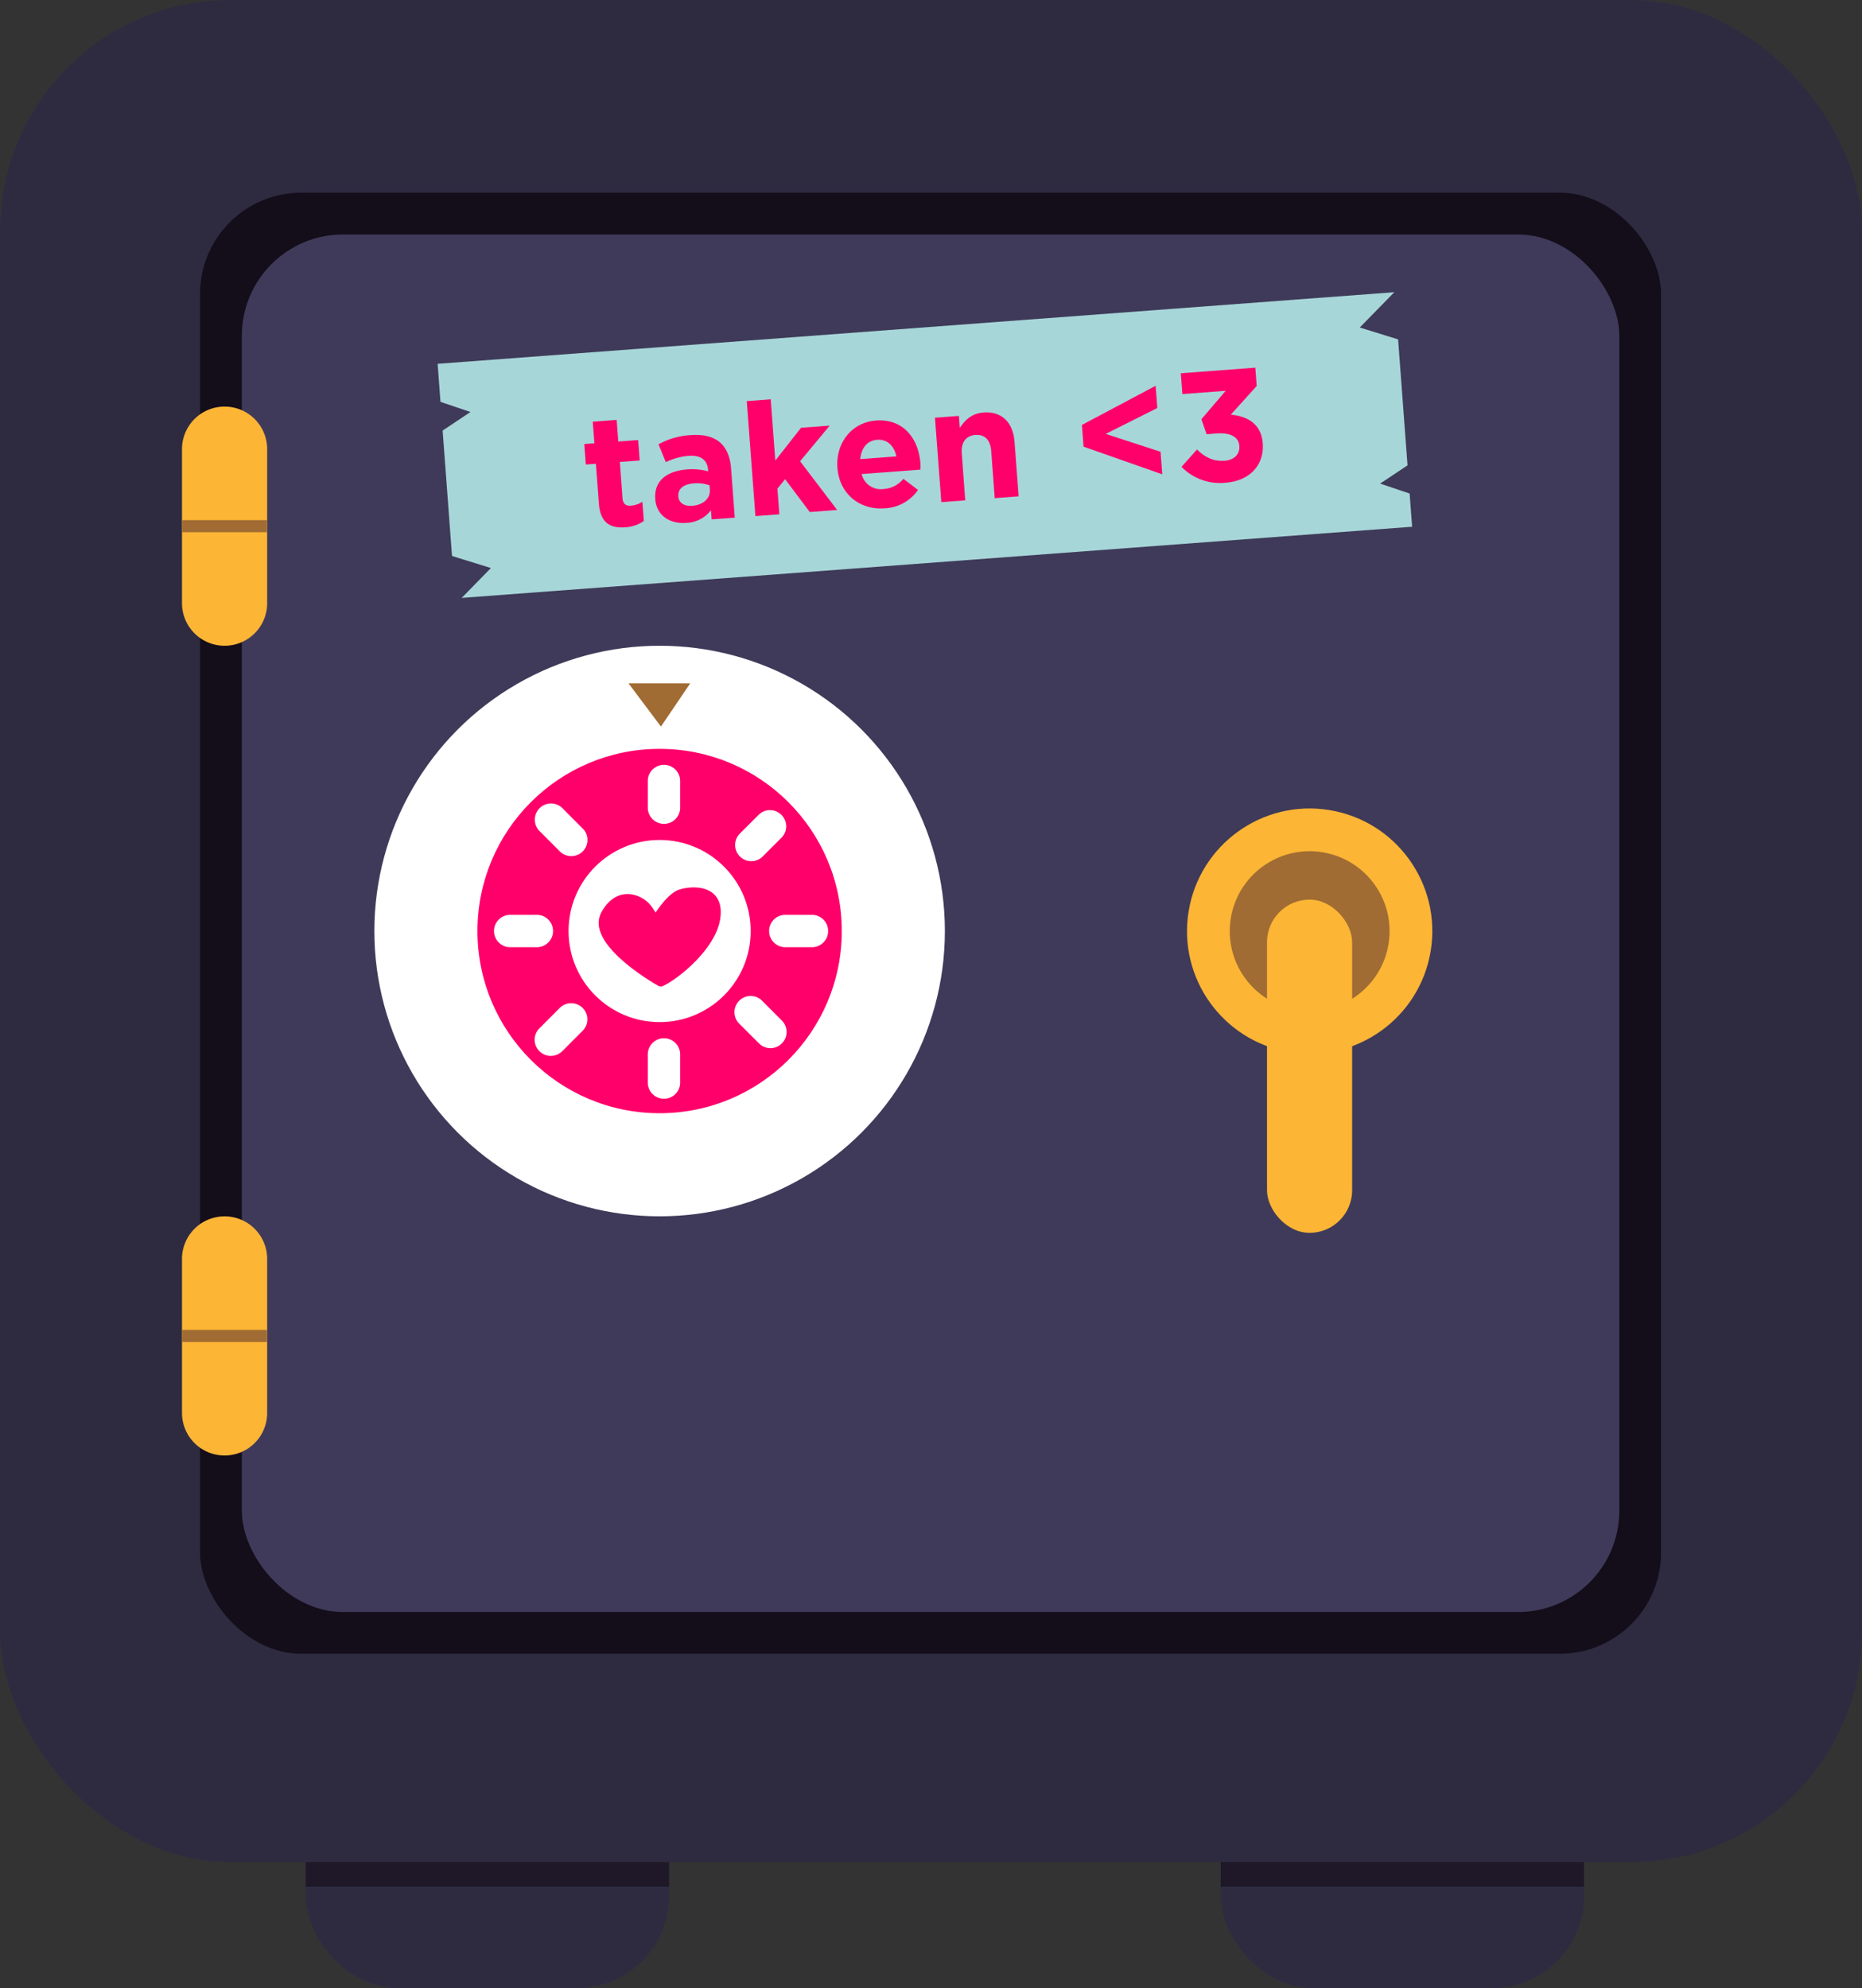 <svg id="Layer_20" data-name="Layer 20" xmlns="http://www.w3.org/2000/svg" viewBox="0 0 537.13 573.5">
  <rect x="0" y="0" width="537.13" height="573.5" fill="#333333" stroke="none"/>
  <defs>
    <style>
      .cls-1 {
        fill: #2e2b41;
      }

      .cls-2 {
        fill: #140d1a;
      }

      .cls-3 {
        fill: #3f3a59;
      }

      .cls-4 {
        fill: #fff;
      }

      .cls-5 {
        fill: #ff006a;
      }

      .cls-6 {
        fill: #a06c33;
      }

      .cls-7 {
        fill: #fcb535;
      }

      .cls-8 {
        fill: none;
        stroke: #a06c33;
        stroke-miterlimit: 10;
        stroke-width: 3.48px;
      }

      .cls-9 {
        fill: #1f1828;
      }

      .cls-10 {
        fill: #c0fcf7;
        opacity: 0.8;
      }
    </style>
  </defs>
  <g>
    <rect class="cls-1" x="88.19" y="457.75" width="104.81" height="115.74" rx="26.57"/>
    <rect class="cls-1" x="352.15" y="457.75" width="104.81" height="115.74" rx="26.57"/>
    <rect class="cls-1" width="537.13" height="537.13" rx="66.55"/>
    <rect class="cls-2" x="57.71" y="55.58" width="421.45" height="421.45" rx="29.21"/>
    <rect class="cls-3" x="69.76" y="67.63" width="397.36" height="397.36" rx="29.21"/>
    <circle class="cls-4" cx="190.28" cy="268.56" r="82.29"/>
    <circle class="cls-5" cx="190.28" cy="268.56" r="52.55"/>
    <circle class="cls-4" cx="190.28" cy="268.56" r="26.27"/>
    <polygon class="cls-6" points="181.31 197.11 190.66 209.58 199.11 197.11 181.31 197.11"/>
    <path class="cls-4" d="M418.3,419.51v8.12a4.67,4.67,0,0,0,9.33,0v-8.12a4.67,4.67,0,0,0-9.33,0Z" transform="translate(-231.43 -194.44)"/>
    <path class="cls-4" d="M418.3,498.38v8.11a4.67,4.67,0,1,0,9.33,0v-8.11a4.67,4.67,0,0,0-9.33,0Z" transform="translate(-231.43 -194.44)"/>
    <path class="cls-4" d="M386.51,458.33h-8.12a4.67,4.67,0,0,0,0,9.33h8.12a4.67,4.67,0,0,0,0-9.33Z" transform="translate(-231.43 -194.44)"/>
    <path class="cls-4" d="M465.87,458.33h-8.12a4.67,4.67,0,0,0,0,9.33h8.12a4.67,4.67,0,0,0,0-9.33Z" transform="translate(-231.43 -194.44)"/>
    <path class="cls-4" d="M450.43,429.32l-5.74,5.74a4.67,4.67,0,0,0,6.6,6.59l5.73-5.73a4.67,4.67,0,0,0-6.59-6.6Z" transform="translate(-231.43 -194.44)"/>
    <path class="cls-4" d="M392.94,485.15l-5.73,5.74a4.66,4.66,0,1,0,6.35,6.82l.24-.23,5.73-5.74a4.66,4.66,0,0,0-6.59-6.59Z" transform="translate(-231.43 -194.44)"/>
    <path class="cls-4" d="M399.53,433.44l-5.73-5.75a4.67,4.67,0,1,0-6.59,6.61l5.73,5.74a4.67,4.67,0,0,0,6.83-6.36Z" transform="translate(-231.43 -194.44)"/>
    <path class="cls-4" d="M457,488.85l-5.73-5.75a4.67,4.67,0,0,0-6.6,6.61l5.74,5.73a4.66,4.66,0,0,0,6.59-6.59Z" transform="translate(-231.43 -194.44)"/>
    <path class="cls-7" d="M296.21,311.72h0A12.28,12.28,0,0,1,308.5,324v44.43a12.28,12.28,0,0,1-12.29,12.28h0a12.28,12.28,0,0,1-12.28-12.28V324A12.28,12.28,0,0,1,296.21,311.72Z" transform="translate(-231.43 -194.44)"/>
    <path class="cls-7" d="M296.21,545.3h0a12.28,12.28,0,0,1,12.29,12.28V602a12.28,12.28,0,0,1-12.29,12.28h0A12.28,12.28,0,0,1,283.93,602V557.58A12.28,12.28,0,0,1,296.21,545.3Z" transform="translate(-231.43 -194.44)"/>
    <circle class="cls-7" cx="609.2" cy="463" r="35.38" transform="translate(-176.83 795.73) rotate(-80.78)"/>
    <circle class="cls-6" cx="609.2" cy="463" r="23.05" transform="translate(-176.83 795.73) rotate(-80.78)"/>
    <rect class="cls-7" x="365.49" y="259.5" width="24.56" height="96.11" rx="12.28"/>
    <line class="cls-8" x1="52.5" y1="385.36" x2="77.06" y2="385.36"/>
    <line class="cls-8" x1="52.5" y1="151.78" x2="77.06" y2="151.78"/>
    <rect class="cls-9" x="88.19" y="537.13" width="104.81" height="7.1"/>
    <rect class="cls-9" x="352.15" y="537.13" width="104.81" height="7.1"/>
    <g>
      <path class="cls-5" d="M422,477.77s-20.8-11.61-16-19.84c2.42-4.11,5.32-4.71,7.62-4.29a7.78,7.78,0,0,1,5,3.41l1.88,2.82s4-6.8,7.26-7.74,11.13-1.45,10.16,6.77S426.34,475.84,422,477.77Z" transform="translate(-231.43 -194.44)"/>
      <path class="cls-5" d="M422,479a1.26,1.26,0,0,1-.59-.15c-.6-.34-14.91-8.4-17-16.25a6.64,6.64,0,0,1,.63-5.26c2.85-4.85,6.4-5.33,8.88-4.87a9,9,0,0,1,5.8,3.93l.84,1.26c1.48-2.21,4.28-5.91,7-6.68,2.83-.81,7-1,9.57,1.16,1.77,1.51,2.49,3.84,2.12,6.92-1.07,9.08-12.51,18-16.67,19.84A1.24,1.24,0,0,1,422,479Zm-9.55-24.24c-2.08,0-3.88,1.27-5.37,3.81a4.18,4.18,0,0,0-.37,3.4c1.65,6.09,12.76,12.93,15.35,14.45,4.34-2.24,13.85-10.34,14.71-17.64.26-2.23-.17-3.85-1.29-4.79-1.92-1.64-5.52-1.2-7.34-.68-2.05.59-5.1,4.72-6.54,7.19a1.21,1.21,0,0,1-2.05.06l-1.88-2.82a6.62,6.62,0,0,0-4.23-2.89A5.69,5.69,0,0,0,412.43,454.74Z" transform="translate(-231.43 -194.44)"/>
    </g>
    <rect class="cls-10" x="359.81" y="288.97" width="276.82" height="67.85" transform="translate(-254.13 -156.37) rotate(-4.28)"/>
    <g>
      <path class="cls-5" d="M404.19,339.75l-.86-11.54-2.91.22-.44-5.91,2.91-.21-.47-6.23,6.9-.52.47,6.23,5.73-.43.44,5.9-5.72.43L411,338.1c.12,1.59.86,2.31,2.4,2.2a7.1,7.1,0,0,0,3.34-1.12l.42,5.54a10.29,10.29,0,0,1-5.35,1.82C407.61,346.86,404.62,345.39,404.19,339.75Z" transform="translate(-231.43 -194.44)"/>
      <path class="cls-5" d="M420.46,338.44v-.09c-.4-5.31,3.46-8.07,9.23-8.51a17.47,17.47,0,0,1,6,.56l0-.41c-.22-2.86-2.11-4.32-5.56-4.06a18.13,18.13,0,0,0-6.63,1.82l-2.12-5.14a21.58,21.58,0,0,1,9.31-2.66c3.77-.29,6.57.51,8.43,2.1s3,4.31,3.21,7.58l1.06,14.13-6.67.5-.2-2.64a9.42,9.42,0,0,1-7.13,3.65C424.79,345.61,420.82,343.26,420.46,338.44Zm15.74-2.78-.1-1.23a10.76,10.76,0,0,0-4.47-.57c-2.95.22-4.68,1.54-4.52,3.72v.09c.14,1.86,1.76,2.84,4,2.67C434.34,340.1,436.38,338.16,436.2,335.66Z" transform="translate(-231.43 -194.44)"/>
      <path class="cls-5" d="M446.85,310.14l6.91-.52,1.32,17.68,7.43-9.47,8.27-.62-8.55,10.28,10.69,14.05-7.9.59-7.11-9.47-2.22,2.73.56,7.4-6.91.52Z" transform="translate(-231.43 -194.44)"/>
      <path class="cls-5" d="M473,329.42v-.09c-.52-6.95,4-13.05,11.09-13.58,8.13-.61,12.33,5.43,12.85,12.33,0,.55,0,1.19,0,1.83l-16.94,1.27a5.65,5.65,0,0,0,6.31,4.32,8,8,0,0,0,5.72-2.94l4.21,3.2a12.24,12.24,0,0,1-9.61,5.3C479.38,341.6,473.58,336.88,473,329.42Zm17-3.33c-.64-3.06-2.62-5-5.53-4.79s-4.57,2.39-4.88,5.57Z" transform="translate(-231.43 -194.44)"/>
      <path class="cls-5" d="M501.14,314.93l6.91-.52.25,3.45c1.44-2.16,3.35-4.18,6.85-4.44,5.22-.39,8.52,2.83,8.94,8.42l1.19,15.77-6.91.52-1-13.59c-.24-3.27-1.92-4.83-4.55-4.64s-4.19,2-3.95,5.28l1,13.59-6.9.51Z" transform="translate(-231.43 -194.44)"/>
      <path class="cls-5" d="M544,323.28l-.47-6.27,21.26-11.29.49,6.41-14.89,7.47,15.83,5.16.49,6.5Z" transform="translate(-231.43 -194.44)"/>
      <path class="cls-5" d="M572.26,329.1l4.47-5c2.37,2.29,4.74,3.48,8,3.24,2.64-.2,4.39-1.84,4.21-4.2v-.09c-.19-2.59-2.62-3.87-6.53-3.58l-2.91.22L578,315.37l7-8.2-12.49.94-.45-6,21.49-1.62.4,5.28-7.47,8.28c4.37.4,8.77,2.36,9.21,8.26v.09c.45,6-3.58,10.74-10.67,11.27A15.48,15.48,0,0,1,572.26,329.1Z" transform="translate(-231.43 -194.44)"/>
    </g>
    <polyline class="cls-3" points="404.27 82.19 392.25 94.47 417.83 102.4 419.62 125.17 398.13 139.49 416.3 145.63"/>
    <polyline class="cls-3" points="129.59 176.14 141.61 163.85 116.03 155.93 114.23 133.17 135.71 118.84 117.54 112.7"/>
  </g>
</svg>
